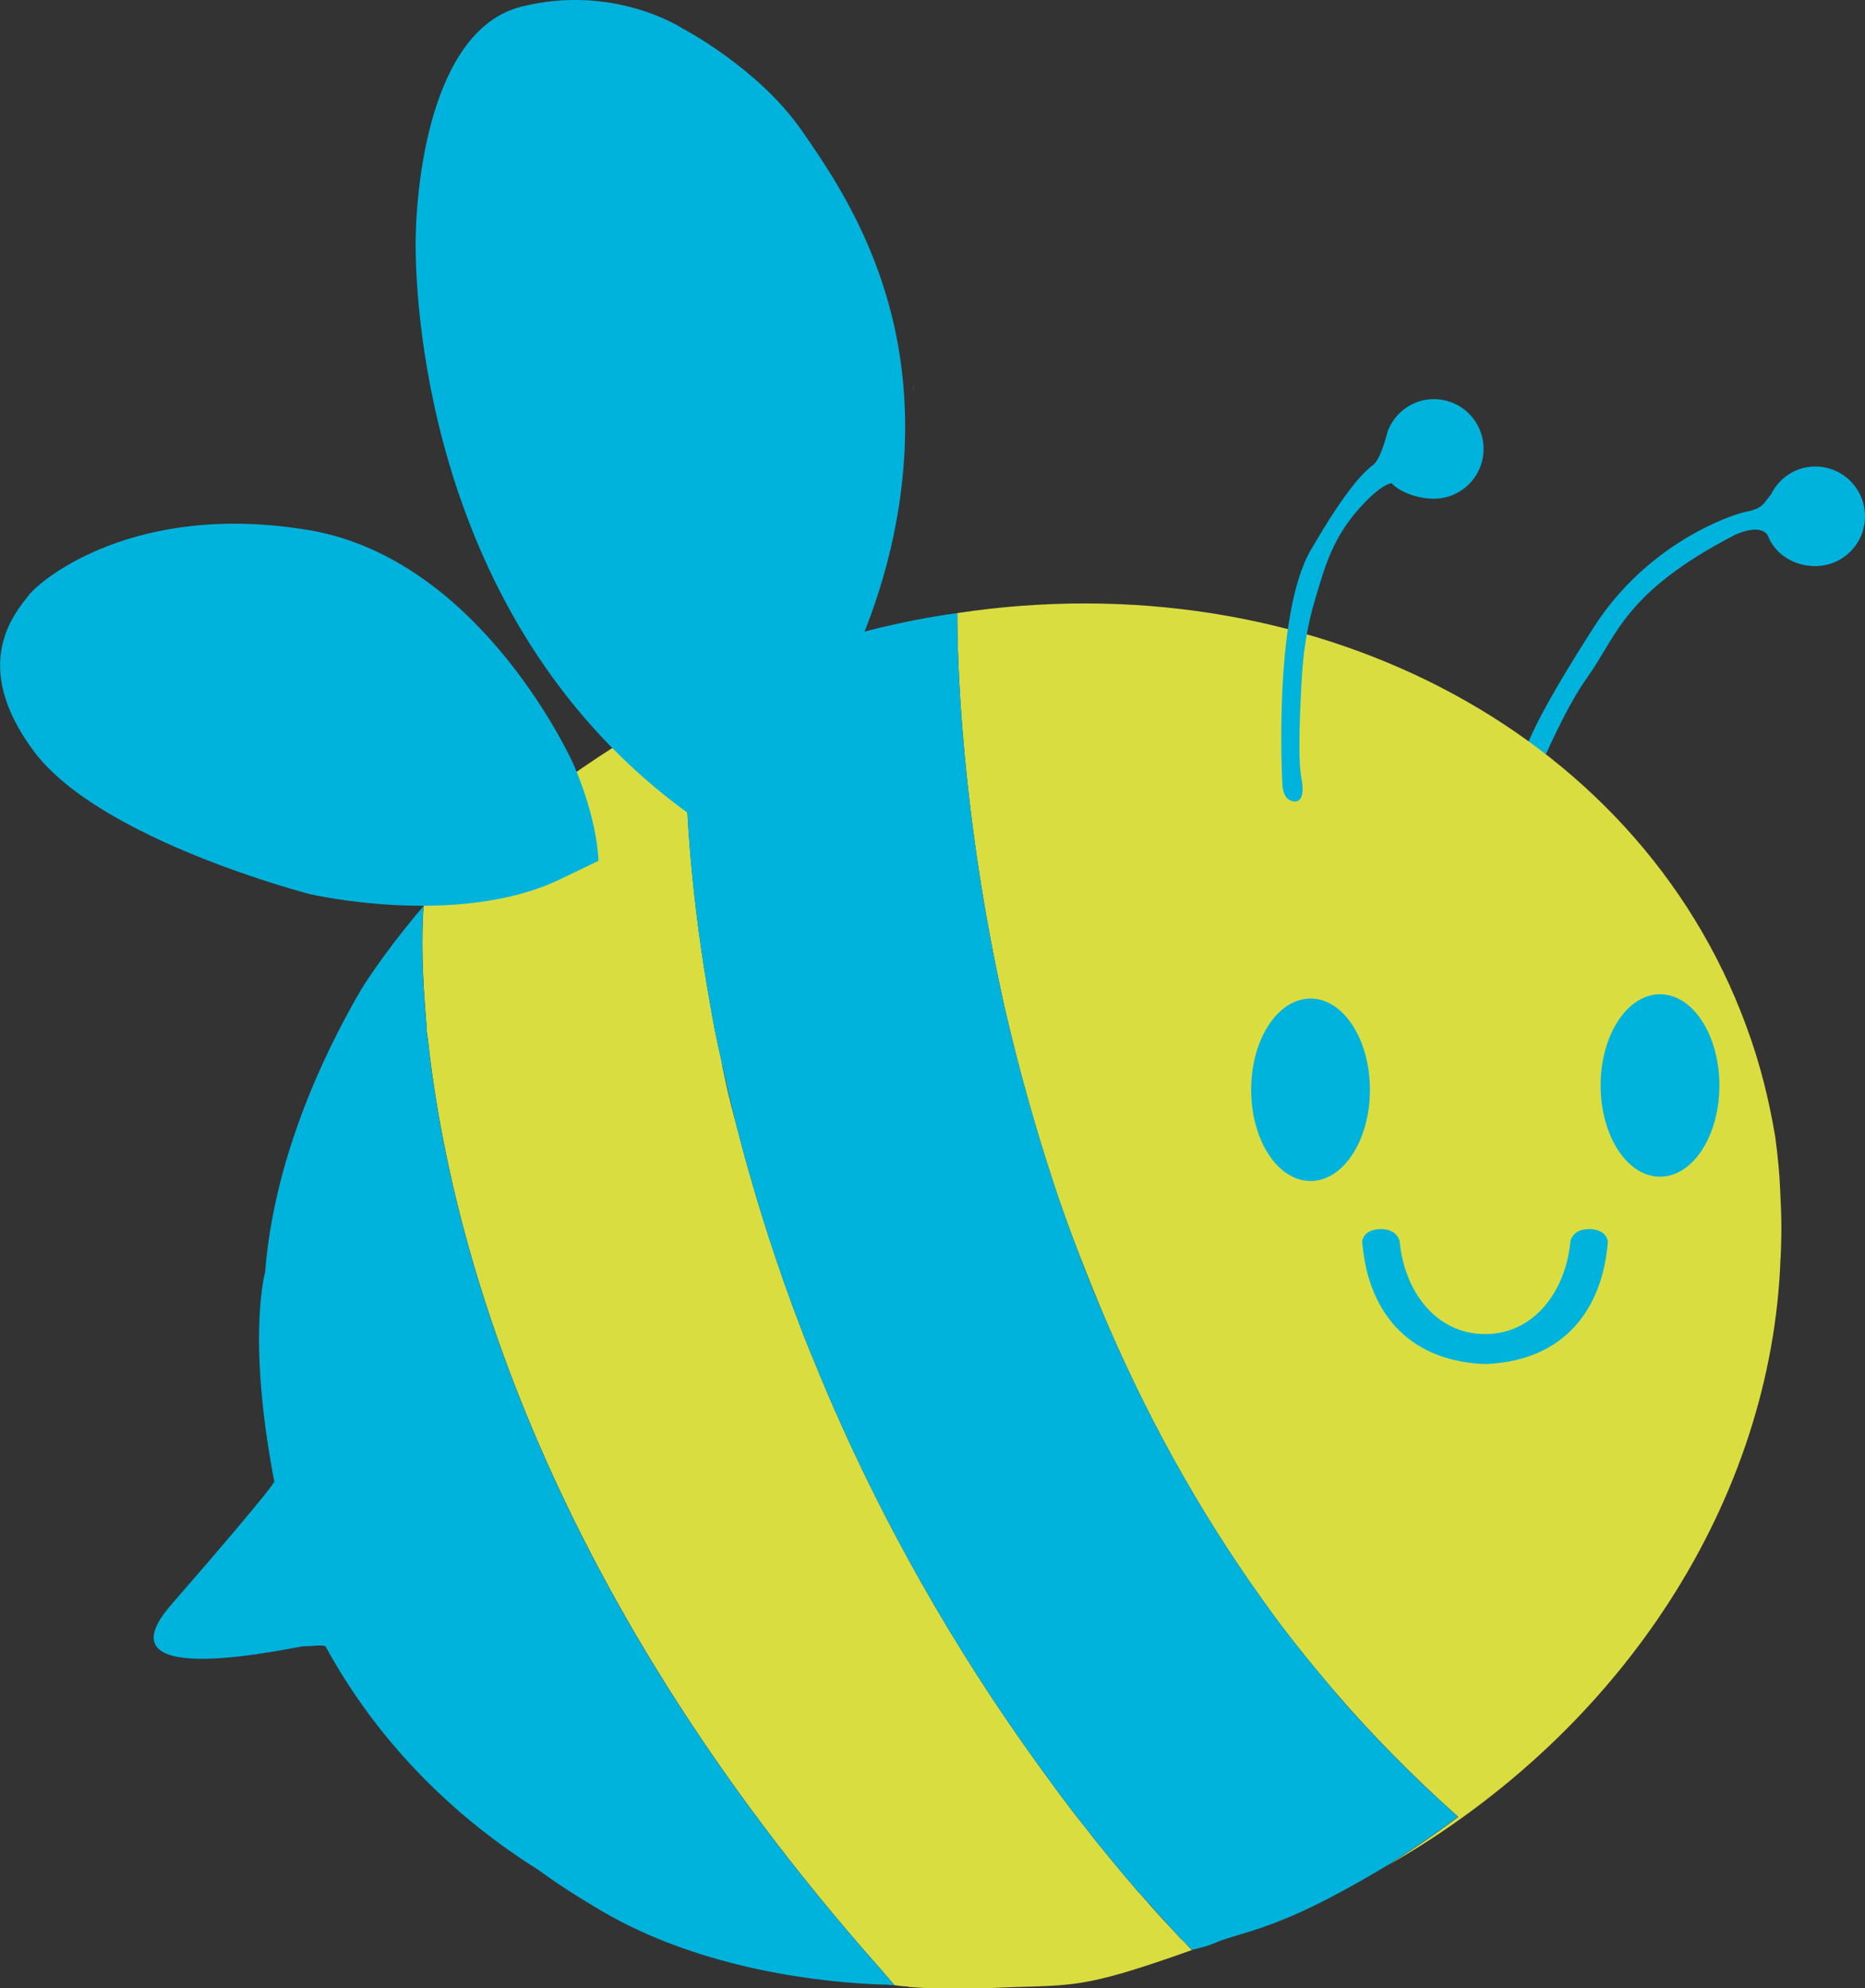 <?xml version="1.0" encoding="UTF-8"?>
<svg id="Camada_2" data-name="Camada 2" xmlns="http://www.w3.org/2000/svg" viewBox="0 0 151.67 161.7">
  <rect x="0" y="0" width="151.67" height="161.7" fill="#333333" stroke="none"/>
  <defs>
    <style>
      .cls-1 {
        fill: #dadd40;
      }

      .cls-1, .cls-2, .cls-3, .cls-4 {
        stroke-width: 0px;
      }

      .cls-2 {
        fill: #fff1b8;
      }

      .cls-3 {
        fill: #fbf8f5;
      }

      .cls-4 {
        fill: #00b3dd;
      }
    </style>
  </defs>
  <g id="Camada_1-2" data-name="Camada 1">
    <g>
      <path class="cls-4" d="m147.62,37.94c-1.59,0-2.94.94-3.6,2.28-.57.65-.6,1.14-2.06,1.41-.99.19-7.9,2.42-12.38,9.43-4.48,7.02-5.84,10.02-5.95,11.62-.12,1.59,1.05.89,1.53-.12.48-1,2.14-4.97,3.94-7.49,2.4-3.35,2.96-6.88,11.95-11.55,0,0,2.06-1.02,2.71.02.58,1.53,2.13,2.5,3.86,2.5,2.24,0,4.05-1.81,4.05-4.05s-1.81-4.05-4.05-4.05Z"/>
      <path class="cls-1" d="m96.94,158.59c-9.57,3.41-9.62,2.76-16.69,3.11h-4.11c-.85,0-1.5-.05-2.15-.1-.05,0-.1,0-.2-.05,0,0-.05.05-.1,0-.25,0-.6-.05-.95-.1l-1.2-1.4c-27.97-31.53-35.09-60.2-36.74-75.53-.05-.3-.1-.6-.1-.9-.05-.7-.1-1.35-.15-2.01-.3-3.91-.2-6.62-.1-7.92,1.2-1.45,2.51-2.86,3.86-4.21.4-.4.8-.75,1.2-1.05,9.27-7.77,16.19-10.98,16.19-10.98v1.1c0,3.76.15,7.47.45,11.03.35,4.11.9,8.17,1.6,12.08.25,1.5.55,3.01.9,4.51.3,1.7.7,3.36,1.15,5.01,1.3,5.16,2.86,10.12,4.56,14.79.65,1.75,1.3,3.46,2,5.11,5.26,12.88,11.73,23.56,17.34,31.43.5.7,1,1.4,1.45,2.01.5.7.95,1.3,1.4,1.9.45.6.9,1.2,1.35,1.75.45.55.85,1.1,1.25,1.6.85,1.05,1.65,2,2.36,2.86.5.55.9,1.1,1.35,1.55,1.2,1.4,2.21,2.46,2.91,3.21.15.2.35.35.5.5.4.45.65.7.65.7Z"/>
      <path class="cls-4" d="m72.73,161.45c-.3,0-.55-.05-.8-.05h-.2c-4.61-.15-14.54-1.15-22.76-5.96-1.7-1-3.31-2.01-4.76-3.06-.35-.25-.7-.5-1.05-.7-6.97-4.51-12.73-10.53-16.69-17.79-.4-.15-.9,0-1.8,0-.55,0-17.14,3.86-10.68-3.46,4.46-5.11,6.62-7.72,7.62-8.97.55-.7.7-.95.7-.95-2.26-11.78-.75-17.04-.75-17.04.7-8.97,4.51-17.34,7.82-23.01.1-.15.2-.3.25-.4,1.45-2.21,3.06-4.31,4.81-6.37-.1,1.3-.2,4.01.1,7.92.05.65.1,1.3.15,2.01,0,.3.05.6.1.9,1.65,15.34,8.77,44.01,36.74,75.53l1.2,1.4Z"/>
      <path class="cls-1" d="m144.8,102.32c-.68,19.44-12.64,38.34-31.87,49.35,3.41-2.16,5.66-3.91,5.66-3.91-3.66-3.26-7.02-6.67-10.07-10.22-2.01-2.36-3.91-4.71-5.66-7.17-5.56-7.72-9.87-15.74-13.23-23.71-.9-2.16-1.75-4.31-2.56-6.47-.45-1.25-.9-2.46-1.3-3.71-1.65-4.96-2.96-9.77-4.01-14.29-3.61-15.99-3.91-28.62-3.91-32.33,28.17-4.26,55.18,9.12,64.16,33.58,1.1,2.96,1.85,5.96,2.36,9.02.2,1.5.35,2.96.4,4.31.05,1.05.1,2.11.1,3.06,0,.89-.03,1.7-.06,2.47Z"/>
      <path class="cls-2" d="m83.88,47.89c.21-.03.43-.05.64-.08-.21.03-.43.05-.64.08Z"/>
      <path class="cls-3" d="m74.27,31.19c0,.21.01.43.02.64,0-.21-.01-.43-.02-.64Z"/>
      <path class="cls-4" d="m77.79,49.51c-.28.37-.58.75-.59,1.13,0-.38.31-.75.59-1.13Z"/>
      <path class="cls-4" d="m108.52,137.54c-2.01-2.36-3.91-4.71-5.66-7.17-5.56-7.72-9.87-15.74-13.23-23.71-.95-2.16-1.75-4.31-2.56-6.47-.45-1.25-.9-2.46-1.3-3.71-1.65-4.96-2.96-9.77-4.01-14.29-3.61-15.99-3.91-28.62-3.91-32.33-4.71.65-9.47,1.85-14.19,3.61-1.3.5-2.56,1-3.81,1.55-.05,0-.1.05-.15.05-2.76,1.4-4.01,2.36-4.01,2.36v1.1c0,3.76.15,7.47.45,11.03.35,4.11.9,8.17,1.6,12.08.25,1.5.55,3.01.9,4.51.35,1.7.75,3.36,1.15,5.01,1.3,5.16,2.86,10.12,4.56,14.79.65,1.75,1.3,3.46,2,5.11,5.26,12.88,11.73,23.56,17.34,31.43.5.7,1,1.4,1.45,2.01.5.7.95,1.3,1.4,1.9.45.6.9,1.2,1.35,1.75.45.55.85,1.1,1.25,1.6.85,1.05,1.65,2,2.36,2.86.5.55.9,1.1,1.35,1.55,1.25,1.4,2.26,2.51,2.91,3.21.15.2.35.35.5.5.4.45.65.7.65.7.1,0,.32-.07.85-.2.55-.14.67-.21,1.46-.52.22-.1.91-.3,1.71-.55,3.46-1,6.25-2.39,9.21-4.04,1-.55,1.91-1.1,2.76-1.6,3.41-2.16,5.66-3.91,5.66-3.91-3.66-3.26-7.02-6.67-10.07-10.22Z"/>
      <ellipse class="cls-4" cx="106.58" cy="88.63" rx="4.83" ry="7.42"/>
      <ellipse class="cls-4" cx="135" cy="88.28" rx="4.83" ry="7.42"/>
      <path class="cls-4" d="m64.47,61.99s7.67-9.55,8.96-23.47c1.3-13.92-4.72-22.88-8.26-27.95-3.54-5.07-9.67-8.26-9.67-8.26,0,0-5.54-3.66-13.09-1.77-7.55,1.89-8.66,15.04-8.61,19.7.06,4.95,1.18,30.78,22.29,45.99,0,0,3.77,5.07,8.37-4.25Z"/>
      <path class="cls-4" d="m46.67,62.22s-7.43-16.75-21.58-19.11c-14.15-2.36-21.81,4.05-22.76,5.31-.98,1.29-4.95,5.54.47,12.74,5.43,7.19,22.41,11.56,22.41,11.56,0,0,11.96,2.77,20.28-1.18l3.18-1.53s-.01-3.14-2-7.78Z"/>
      <path class="cls-4" d="m121.05,110.92c6.11-.32,9.27-4.37,9.71-9.94,0,0-.06-1-1.5-1.02-1.41-.02-1.55,1.02-1.55,1.02-.39,4.11-3.01,7.52-6.94,7.52-3.93,0-6.55-3.41-6.94-7.52,0,0-.15-1.03-1.55-1.02-1.45.02-1.5,1.02-1.5,1.02.44,5.57,3.6,9.64,9.82,9.95h.48Z"/>
      <path class="cls-4" d="m116.61,32.46c-1.73,0-3.18,1.1-3.76,2.62h0s-.52,2.2-1.16,2.71c-.64.51-2,1.61-5.1,6.96-3.1,5.35-2.3,19.09-2.3,19.09,0,0,.02.83.48,1.16.42.3,1.5.53,1.06-1.77-.29-1.5-.11-5.61.05-8.29.13-2.13.47-4.22,1.09-6.26.74-2.41,1.34-5.01,3.89-7.68,0,0,1.38-1.53,2.3-1.71.74.8,2.26,1.27,3.44,1.27,2.24,0,4.05-1.81,4.05-4.05s-1.81-4.05-4.05-4.05Z"/>
    </g>
  </g>
</svg>